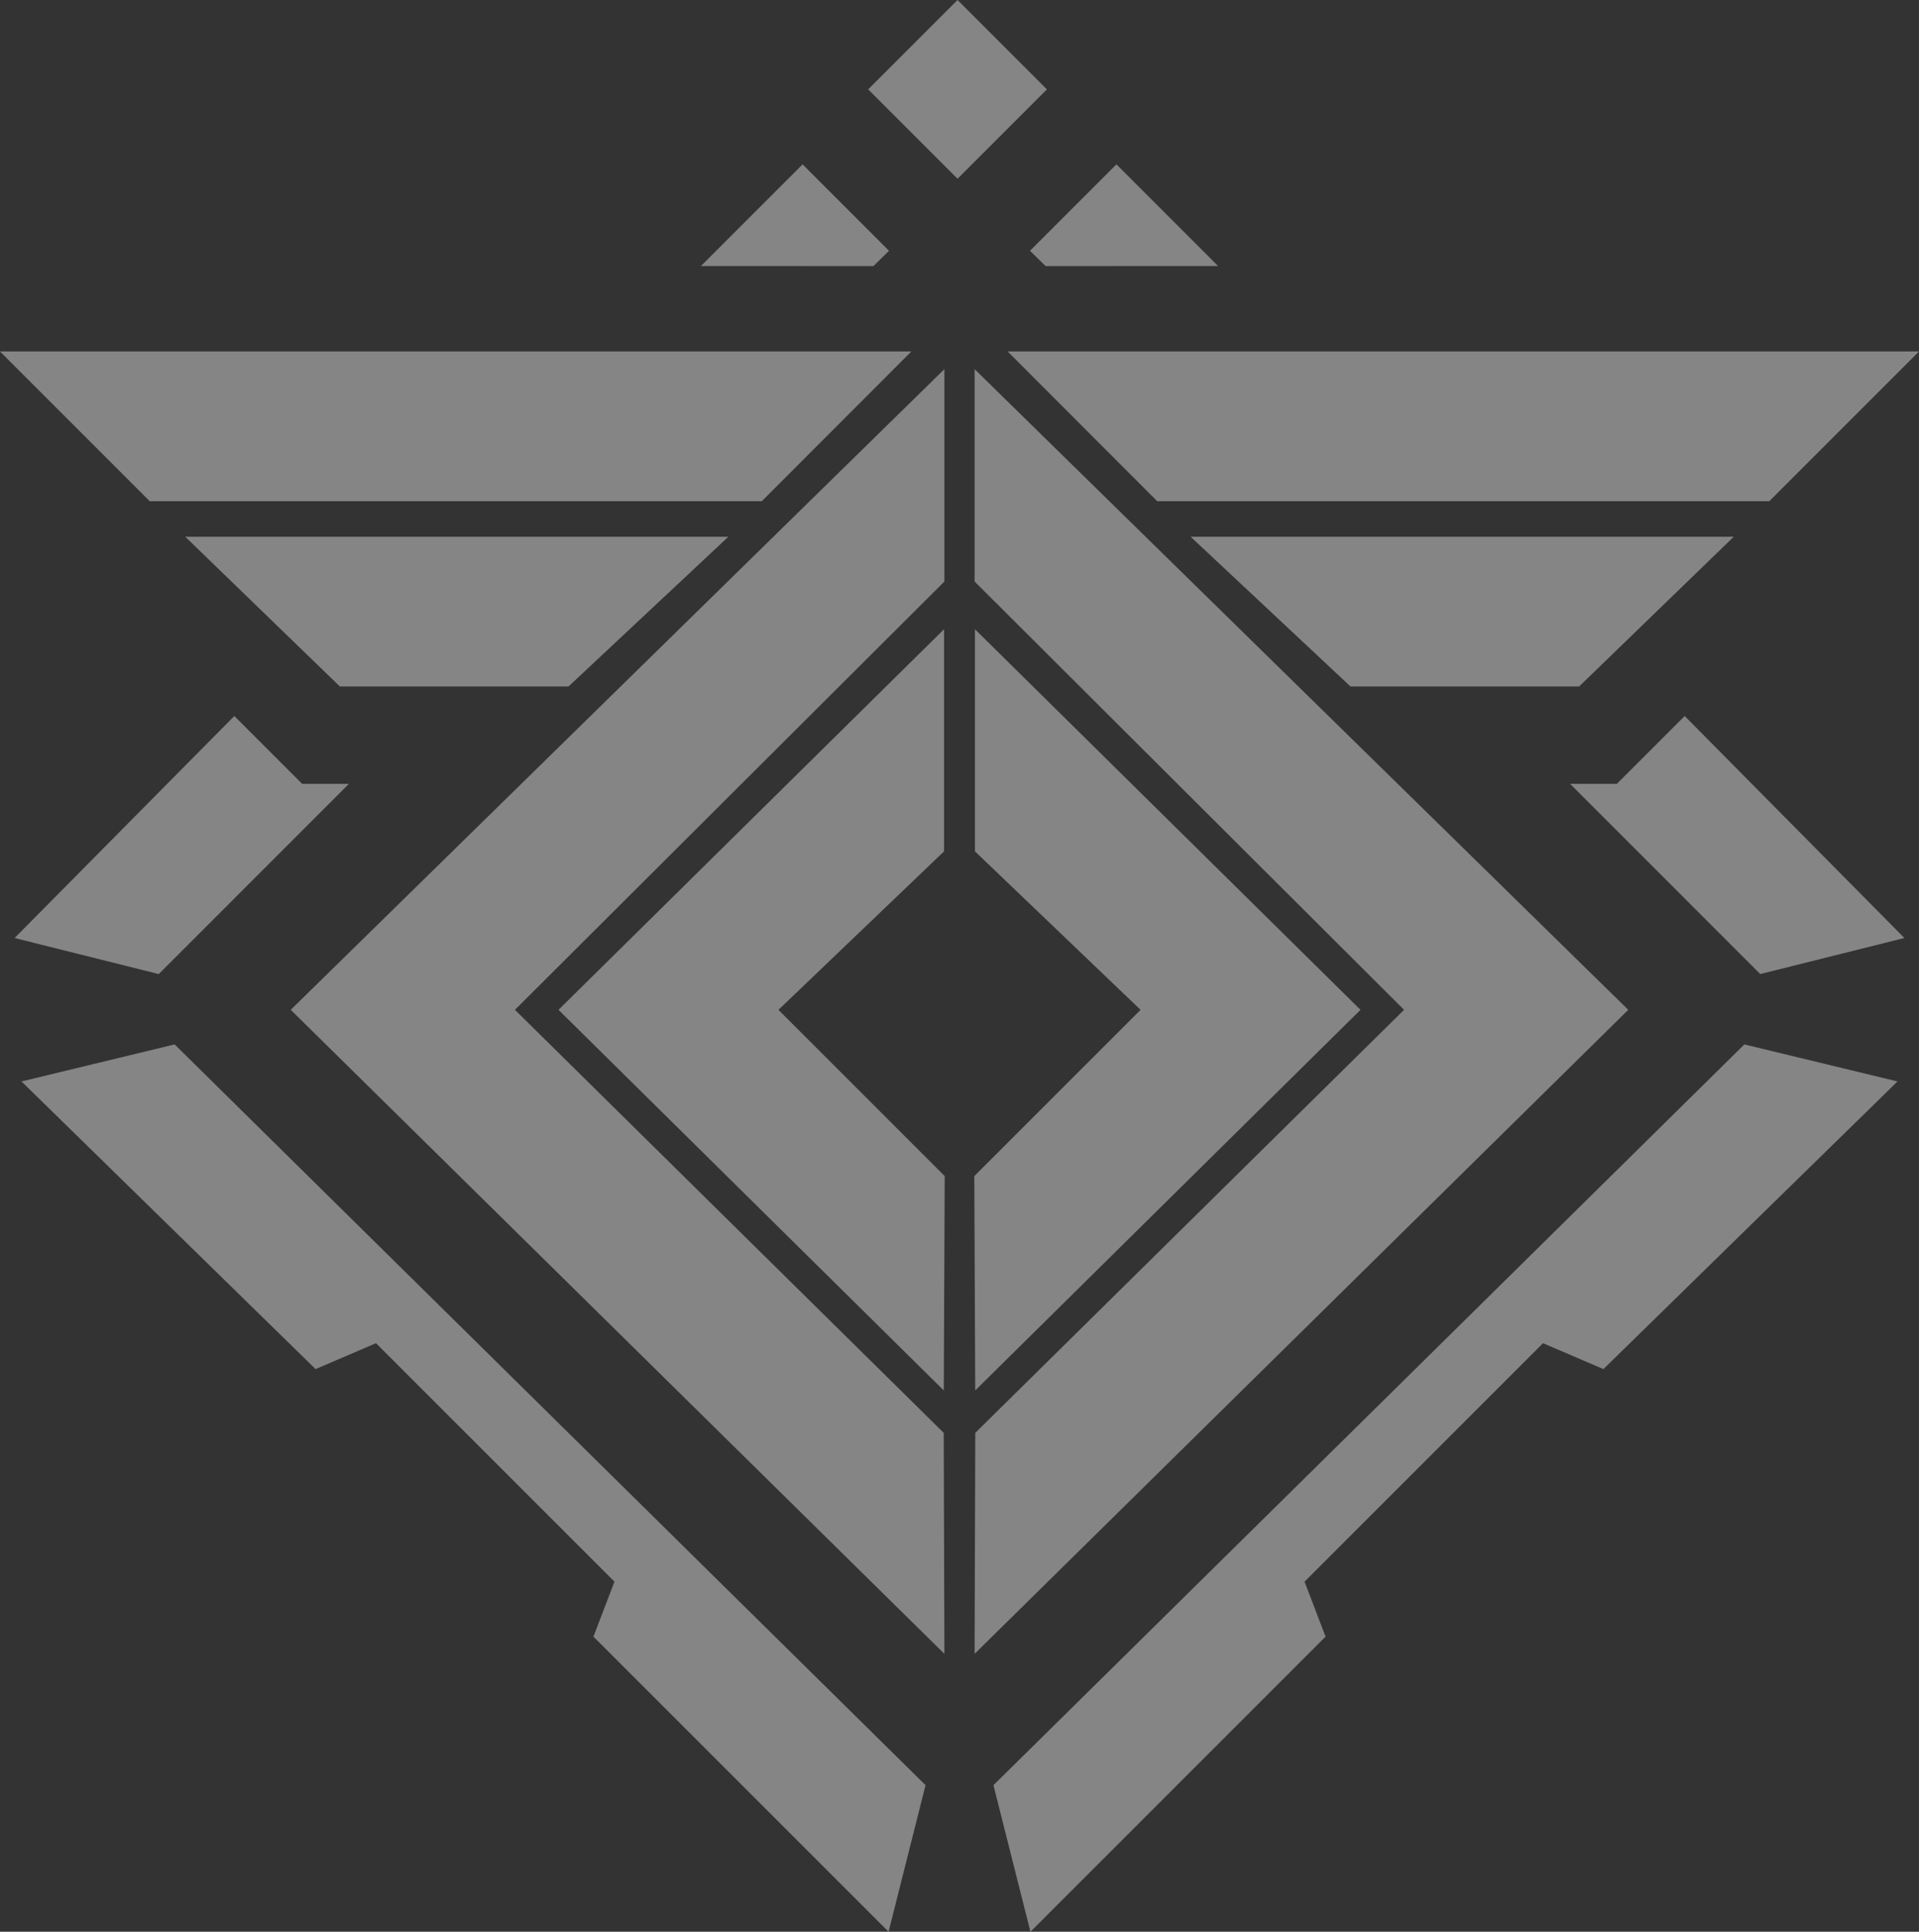 <svg xmlns="http://www.w3.org/2000/svg" viewBox="0 0 106.822 107.535">
  <rect x="0" y="0" width="106.822" height="107.535" fill="#333333" stroke="none"/>
  <title>hellas-basin-1_monochrome</title>
  <g id="Layer_2" data-name="Layer 2">
    <g id="Hellas_Basin" data-name="Hellas Basin">
      <g>
        <g id="core" style="opacity: 0.4">
          <polygon points="78.157 56.214 54.251 32.371 54.251 20.548 90.638 56.214 54.251 92.065 54.289 79.763 78.157 56.214" style="fill: #fff"/>
          <polygon points="75.733 56.214 54.286 77.402 54.235 65.469 63.49 56.215 54.27 47.392 54.27 35.026 75.733 56.214" style="fill: #fff"/>
          <polygon points="64.419 27.903 56.091 19.565 106.822 19.565 98.486 27.903 64.419 27.903" style="fill: #fff"/>
          <polygon points="66.278 29.88 96.509 29.88 87.902 38.215 75.176 38.215 66.278 29.88" style="fill: #fff"/>
          <polygon points="28.665 56.214 52.571 32.371 52.571 20.548 16.184 56.214 52.571 92.065 52.533 79.763 28.665 56.214" style="fill: #fff"/>
          <polygon points="31.089 56.214 52.536 77.402 52.587 65.469 43.332 56.215 52.552 47.392 52.552 35.026 31.089 56.214" style="fill: #fff"/>
          <polygon points="42.403 27.903 50.731 19.565 0 19.565 8.336 27.903 42.403 27.903" style="fill: #fff"/>
          <polygon points="40.544 29.88 10.313 29.88 18.92 38.215 31.646 38.215 40.544 29.88" style="fill: #fff"/>
        </g>
        <g id="perimeter" style="opacity: 0.4">
          <path d="M89.255,76.214l-3.363-1.442L72.618,88.046,73.788,91.106,57.359,107.535,55.301,99.375l41.799-41.236,8.525,2.062Z" style="fill: #fff"/>
          <polygon points="87.4 43.636 90.001 43.636 93.778 39.858 106.01 52.216 97.985 54.223 87.4 43.636" style="fill: #fff"/>
          <polygon points="58.203 14.812 57.334 13.961 62.146 9.149 67.807 14.81 58.203 14.812" style="fill: #fff"/>
          <rect x="49.784" y="1.457" width="7.036" height="7.036" transform="translate(19.13 -36.233) rotate(45)" style="fill: #fff"/>
          <path d="M17.567,76.214l3.363-1.442L34.204,88.046,33.034,91.106l16.429,16.429L51.521,99.375,9.721,58.139l-8.525,2.062Z" style="fill: #fff"/>
          <polygon points="19.422 43.636 16.821 43.636 13.044 39.858 0.812 52.216 8.837 54.223 19.422 43.636" style="fill: #fff"/>
          <polygon points="48.619 14.812 49.488 13.961 44.676 9.149 39.015 14.81 48.619 14.812" style="fill: #fff"/>
        </g>
      </g>
    </g>
  </g>
</svg>
